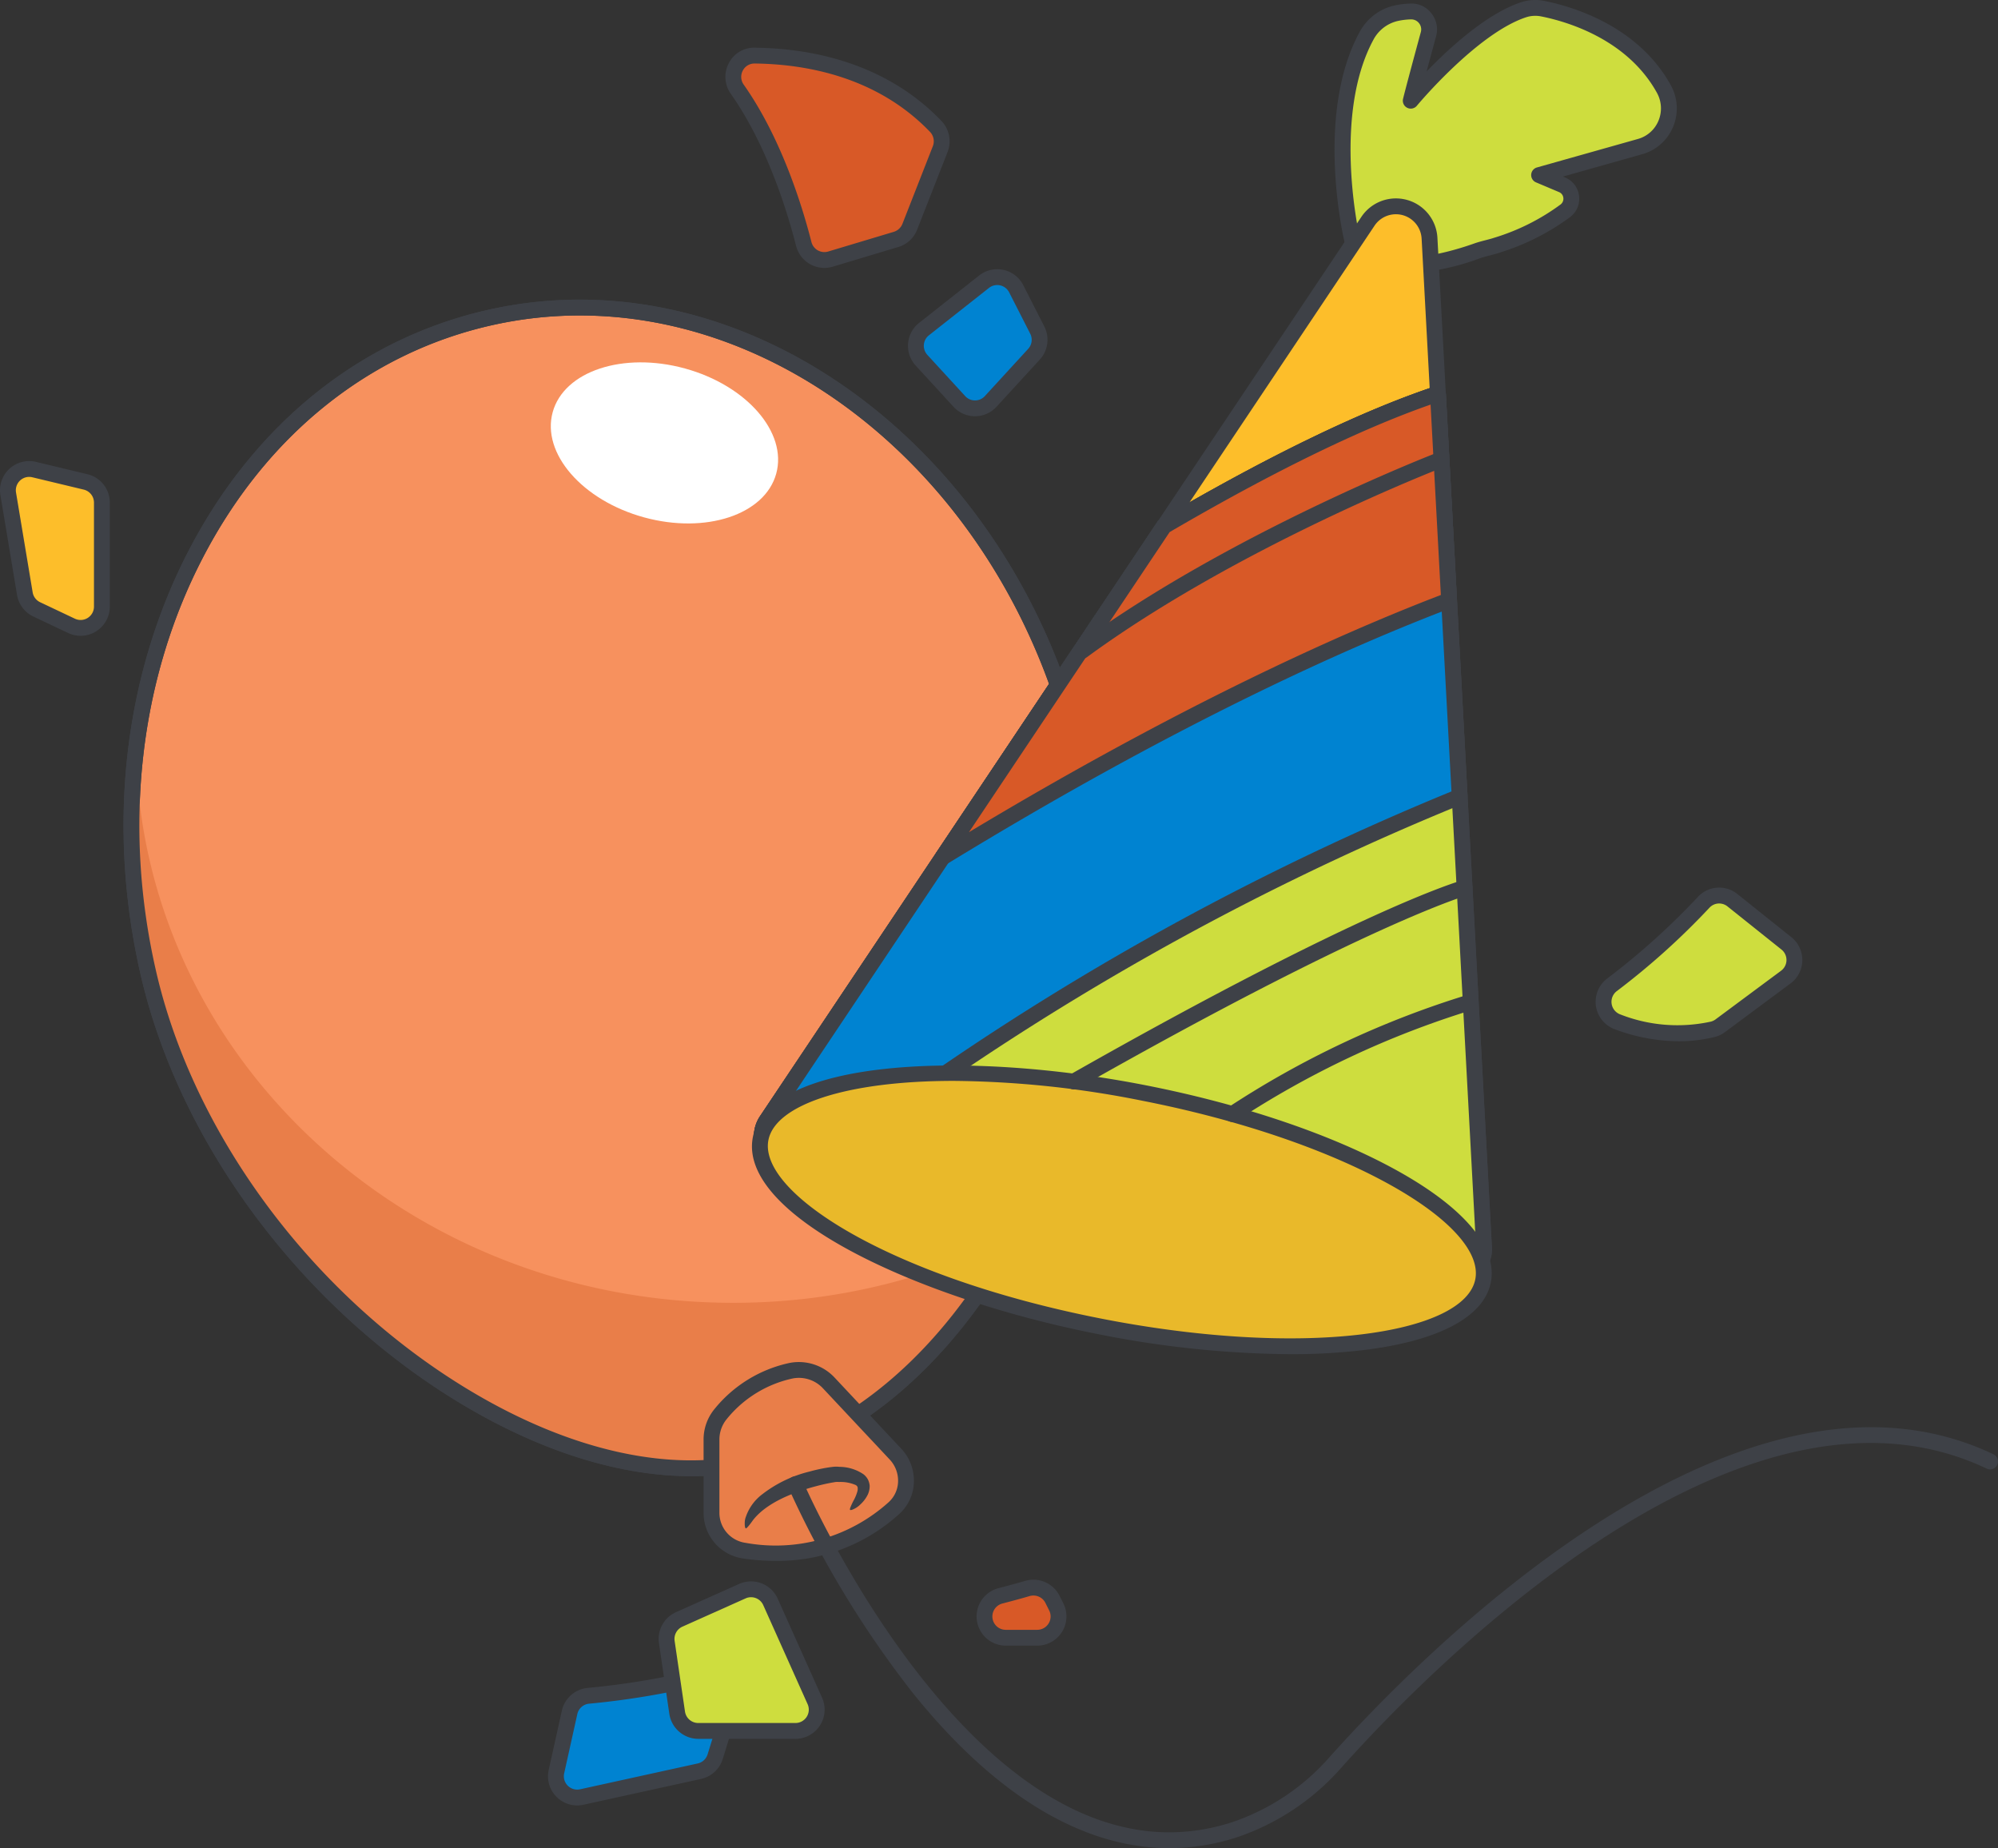 <svg xmlns="http://www.w3.org/2000/svg" viewBox="0 0 212.794 196.805"><rect x="0" y="0" width="212.794" height="196.805" fill="#333333" stroke="none"/><g data-name="Layer 2"><g data-name="ART"><path d="M114.969 80.867c7.371 32.23-9.47 68.045-34.133 74.58-23.032 6.102-57.679-19.666-65.05-51.897s8.856-63.437 36.245-69.7 55.567 14.786 62.938 47.017z" fill="#f7915e"/><path d="M73.597 157.195c-7.627 0-16.129-2.662-24.635-7.801-16.859-10.185-29.886-27.68-33.998-45.656-3.61-15.783-1.777-31.823 5.162-45.165 6.962-13.387 18.225-22.46 31.717-25.546 27.792-6.355 56.485 15.02 63.949 47.652 7.357 32.17-9.526 68.902-34.74 75.583a29.072 29.072 0 01-7.455.933zM61.758 33.594a42.704 42.704 0 00-9.54 1.078c-13 2.973-23.867 11.737-30.596 24.68-6.754 12.987-8.534 28.617-5.014 44.01 4.013 17.546 16.744 34.631 33.226 44.588 11.01 6.653 21.945 9.027 30.786 6.68 24.404-6.464 40.698-42.22 33.527-73.575-6.398-27.975-28.755-47.461-52.389-47.461z" fill="#3e4147"/><ellipse cx="70.766" cy="47.164" rx="8.221" ry="12.346" transform="rotate(-74.647 70.767 47.164)" fill="#fff"/><path d="M78.056 138.734c-34.713 0-62.912-26.22-63.568-58.793a68.899 68.899 0 001.298 23.609c7.371 32.23 42.018 57.999 65.05 51.897 11.134-2.95 20.662-11.878 27.1-23.738a66.397 66.397 0 01-29.88 7.025z" fill="#e97e49"/><path d="M73.597 157.195c-7.627 0-16.129-2.662-24.635-7.801-16.859-10.185-29.886-27.68-33.998-45.656-3.61-15.783-1.777-31.823 5.162-45.165 6.962-13.387 18.225-22.46 31.717-25.546 27.792-6.355 56.485 15.02 63.949 47.652 7.357 32.17-9.526 68.902-34.74 75.583a29.072 29.072 0 01-7.455.933zM61.758 33.594a42.704 42.704 0 00-9.54 1.078c-13 2.973-23.867 11.737-30.596 24.68-6.754 12.987-8.534 28.617-5.014 44.01 4.013 17.546 16.744 34.631 33.226 44.588 11.01 6.653 21.945 9.027 30.786 6.68 24.404-6.464 40.698-42.22 33.527-73.575-6.398-27.975-28.755-47.461-52.389-47.461z" fill="#3e4147"/><path d="M143.998 25.494s-3.082-13.085 1.52-21.637a4.782 4.782 0 013.141-2.44 8.13 8.13 0 011.61-.195 1.91 1.91 0 011.869 2.414c-.617 2.267-1.562 5.764-1.888 7.088 0 0 6.533-7.89 12.04-9.692a4.024 4.024 0 012.04-.107c2.558.511 9.483 2.422 12.87 8.538a4.234 4.234 0 01-2.526 6.147l-10.754 3.034 2.447 1.032a1.613 1.613 0 01.365 2.756 24.066 24.066 0 01-7.295 3.676c-.701.237-1.435.362-2.132.61-3.054 1.092-11.12 3.445-13.307-1.224z" fill="#cedd3e"/><path d="M149.592 29.127c-2.683 0-5.19-.782-6.358-3.275a.816.816 0 01-.057-.165c-.129-.546-3.1-13.498 1.599-22.23a5.628 5.628 0 013.7-2.863 9.054 9.054 0 011.776-.215 2.647 2.647 0 012.21 1.057 2.734 2.734 0 01.489 2.421q-.593 2.183-1.013 3.75c2.45-2.535 6.437-6.181 10.09-7.377A4.894 4.894 0 01164.496.1c2.868.573 9.918 2.591 13.441 8.956a5.097 5.097 0 01.252 4.454 5.017 5.017 0 01-3.286 2.912l-8.44 2.38.232.1a2.428 2.428 0 011.476 1.921 2.452 2.452 0 01-.915 2.27 25.19 25.19 0 01-7.548 3.814c-.355.12-.717.214-1.08.307-.35.09-.7.179-1.04.3a25.51 25.51 0 01-7.996 1.614zm-4.793-3.912c1.99 3.999 9.848 1.558 12.221.71.39-.139.79-.242 1.189-.345.32-.083.642-.164.957-.27a23.295 23.295 0 007.042-3.538.77.77 0 00.292-.72.748.748 0 00-.46-.598l-2.449-1.034a.843.843 0 01.1-1.588l10.755-3.034a3.336 3.336 0 002.186-1.939 3.419 3.419 0 00-.17-2.988c-3.182-5.746-9.66-7.592-12.296-8.118a3.192 3.192 0 00-1.614.08c-5.21 1.705-11.589 9.353-11.652 9.43a.844.844 0 01-1.469-.74c.247-1.004.884-3.397 1.893-7.108a1.07 1.07 0 00-.19-.943 1.053 1.053 0 00-.85-.408 7.323 7.323 0 00-1.443.176 3.943 3.943 0 00-2.58 2.016c-4.204 7.811-1.712 19.822-1.462 20.959z" fill="#3e4147"/><path d="M152.25 25.396l5.804 107.518a2.55 2.55 0 01-3.053 2.638l-71.728-11.669a3.007 3.007 0 01-1.643-4.533l64.062-95.787a3.583 3.583 0 016.559 1.833z" fill="#fdbe2a"/><path d="M155.516 136.447a3.443 3.443 0 01-.681-.07l-71.699-11.661a.726.726 0 01-.108-.026 3.85 3.85 0 01-2.103-5.803l64.066-95.792a4.426 4.426 0 018.101 2.26l5.804 107.513a3.396 3.396 0 01-3.38 3.58zm-72.049-13.386l71.67 11.659a1.71 1.71 0 002.076-1.761l-5.804-107.517-.001-.008a2.74 2.74 0 00-5.015-1.402L82.331 119.82a2.164 2.164 0 001.136 3.242z" fill="#3e4147"/><path d="M181.456 96.077a76.73 76.73 0 01-9.729 8.762 2.272 2.272 0 00.548 3.976 17.37 17.37 0 0010.143.794 2.269 2.269 0 00.807-.386l6.97-5.175a2.266 2.266 0 00.063-3.59l-5.745-4.59a2.26 2.26 0 00-3.057.209z" fill="#cedd3e"/><path d="M178.783 110.884a19.691 19.691 0 01-6.802-1.279 3.114 3.114 0 01-.753-5.446 76.288 76.288 0 009.616-8.661 3.085 3.085 0 014.196-.29l5.745 4.59a3.11 3.11 0 01-.087 4.928l-6.97 5.173a3.12 3.12 0 01-1.11.53 16.19 16.19 0 01-3.835.455zm4.313-14.673a1.406 1.406 0 00-1.026.445h-.001a77.874 77.874 0 01-9.843 8.863 1.43 1.43 0 00.343 2.506 16.652 16.652 0 009.65.765 1.42 1.42 0 00.504-.245l6.969-5.173a1.425 1.425 0 00.04-2.256l-5.745-4.59a1.421 1.421 0 00-.89-.315zm-1.64-.134z" fill="#3e4147"/><path d="M80.391 5.922c5.053.057 13.237 1.253 19.268 7.538a2.283 2.283 0 01.48 2.41l-3.244 8.279a2.266 2.266 0 01-1.458 1.344L88.45 27.59a2.266 2.266 0 01-2.849-1.614c-.925-3.633-3.12-10.847-7.08-16.473a2.265 2.265 0 011.87-3.582z" fill="#d85927"/><path d="M87.793 28.531a3.116 3.116 0 01-3.008-2.346c-.94-3.697-3.096-10.716-6.952-16.196a3.116 3.116 0 01-.215-3.257A3.011 3.011 0 0180.4 5.08c5.71.064 13.794 1.469 19.866 7.797a3.135 3.135 0 01.657 3.3l-3.244 8.281a3.092 3.092 0 01-2 1.844l-6.987 2.097a3.137 3.137 0 01-.9.133zm-7.43-21.766a1.392 1.392 0 00-1.253.753 1.418 1.418 0 00.102 1.5c4.012 5.7 6.238 12.942 7.208 16.75a1.423 1.423 0 001.789 1.015l6.986-2.097a1.437 1.437 0 00.915-.844l3.244-8.28a1.443 1.443 0 00-.304-1.518c-5.667-5.906-13.28-7.219-18.669-7.28h-.017z" fill="#3e4147"/><path d="M98.41 35.046l6.396-5.048a2.266 2.266 0 013.423.75l2.247 4.409a2.266 2.266 0 01-.35 2.561l-4.614 5.03a2.266 2.266 0 01-3.34 0l-4.029-4.39a2.266 2.266 0 01.266-3.312z" fill="#0083d1"/><path d="M103.841 44.326a3.116 3.116 0 01-2.29-1.008l-4.029-4.39a3.11 3.11 0 01.364-4.544l6.397-5.048a3.11 3.11 0 014.697 1.03l2.247 4.408a3.124 3.124 0 01-.48 3.514l-4.615 5.03a3.118 3.118 0 01-2.29 1.008zm-4.91-8.618a1.425 1.425 0 00-.167 2.08l4.029 4.39a1.408 1.408 0 001.048.462h.001a1.404 1.404 0 001.047-.461l4.617-5.032a1.429 1.429 0 00.218-1.608l-2.246-4.408a1.423 1.423 0 00-2.15-.47z" fill="#3e4147"/><path d="M3.64 50.005l5.475 1.314a2.266 2.266 0 011.737 2.204v11.073a2.266 2.266 0 01-3.236 2.049L3.912 64.89a2.266 2.266 0 01-1.265-1.676L.875 52.581a2.266 2.266 0 012.764-2.576z" fill="#fdbe2a"/><path d="M8.588 67.708a3.105 3.105 0 01-1.333-.302L3.55 65.652a3.11 3.11 0 01-1.736-2.299L.043 52.72a3.11 3.11 0 013.793-3.535l5.475 1.313a3.102 3.102 0 012.384 3.024v11.075a3.114 3.114 0 01-3.107 3.111zM3.1 50.784a1.425 1.425 0 00-1.394 1.658l1.772 10.634a1.422 1.422 0 00.794 1.053l3.704 1.754a1.423 1.423 0 002.032-1.286V53.522a1.422 1.422 0 00-1.091-1.384l-5.475-1.313h-.001a1.414 1.414 0 00-.34-.04z" fill="#3e4147"/><path d="M62.639 180.587a84.329 84.329 0 0012.56-2.143 2.261 2.261 0 012.753 2.858l-1.785 5.768a2.266 2.266 0 01-1.68 1.544l-12.527 2.75a2.266 2.266 0 01-2.698-2.706l1.402-6.308a2.265 2.265 0 011.975-1.763z" fill="#0083d1"/><path d="M61.468 192.26a3.11 3.11 0 01-3.029-3.784l1.401-6.309a3.108 3.108 0 012.712-2.419 82.802 82.802 0 0012.418-2.115 3.037 3.037 0 013.037.815 3.121 3.121 0 01.75 3.105l-1.785 5.766a3.113 3.113 0 01-2.303 2.117l-12.528 2.75a3.093 3.093 0 01-.673.074zm14.343-13.058a1.397 1.397 0 00-.382.054 84.504 84.504 0 01-12.703 2.17 1.42 1.42 0 00-1.24 1.107l-1.4 6.308a1.423 1.423 0 001.694 1.699l12.527-2.75a1.425 1.425 0 001.054-.969l1.785-5.767a1.416 1.416 0 00-.346-1.428 1.375 1.375 0 00-.989-.424zm-13.172 1.385z" fill="#3e4147"/><path d="M109.417 169.157c-.863.253-1.915.536-2.873.785a2.264 2.264 0 00-1.458 3.197 2.266 2.266 0 002.031 1.262h3.352a2.266 2.266 0 002.026-3.283l-.405-.807a2.27 2.27 0 00-2.673-1.154z" fill="#d85927"/><path d="M110.47 175.243h-3.353a3.11 3.11 0 01-.785-6.118c.95-.246 1.993-.526 2.847-.777a3.116 3.116 0 013.665 1.585l.406.807a3.11 3.11 0 01-2.78 4.503zm-.407-5.336a1.48 1.48 0 00-.41.059c-.87.256-1.932.542-2.897.792a1.423 1.423 0 00.36 2.8h3.353a1.424 1.424 0 001.273-2.062l-.405-.808a1.421 1.421 0 00-1.274-.78zm-.646-.75z" fill="#3e4147"/><path d="M71.015 174.85l1.105 7.538a2.266 2.266 0 002.242 1.937h10.353a2.266 2.266 0 002.069-3.192l-4.726-10.55a2.266 2.266 0 00-2.993-1.142l-6.733 3.012a2.266 2.266 0 00-1.317 2.397z" fill="#cedd3e"/><path d="M84.715 185.168H74.362a3.125 3.125 0 01-3.076-2.658l-1.105-7.537a3.12 3.12 0 011.806-3.29l6.733-3.011a3.109 3.109 0 014.108 1.566l4.725 10.55a3.109 3.109 0 01-2.838 4.38zm-4.725-15.082a1.42 1.42 0 00-.58.125l-6.734 3.012a1.428 1.428 0 00-.827 1.506l1.105 7.537a1.431 1.431 0 001.408 1.216h10.353a1.423 1.423 0 001.3-2.004l-4.726-10.55a1.416 1.416 0 00-.791-.748 1.433 1.433 0 00-.508-.094z" fill="#3e4147"/><path d="M123.977 56.032L81.63 119.35a3.007 3.007 0 001.642 4.533l71.73 11.67a2.55 2.55 0 003.053-2.639l-4.912-90.987c-6.205 2.065-15.55 6.14-29.166 14.105z" fill="#cedd3e"/><path d="M155.516 136.447a3.45 3.45 0 01-.681-.07l-71.699-11.661a.726.726 0 01-.108-.026 3.85 3.85 0 01-2.103-5.803l42.351-63.324a.84.84 0 01.275-.258c11.621-6.8 21.489-11.57 29.326-14.178a.842.842 0 011.108.754l4.911 90.987a3.396 3.396 0 01-3.38 3.58zm-72.049-13.386l71.67 11.659a1.708 1.708 0 002.076-1.761l-4.852-89.874c-7.516 2.627-16.856 7.19-27.791 13.577L82.33 119.82a2.164 2.164 0 001.137 3.242z" fill="#3e4147"/><path d="M83.272 123.883l3.498.57a290.915 290.915 0 0168.69-39.618l-2.317-42.908c-6.205 2.065-15.55 6.14-29.166 14.105L81.63 119.35a3.007 3.007 0 001.642 4.533z" fill="#0083d1"/><path d="M86.77 125.295a.784.784 0 01-.135-.01l-3.498-.57a.71.71 0 01-.109-.025 3.85 3.85 0 01-2.103-5.803l42.351-63.324a.84.84 0 01.275-.258c11.621-6.8 21.489-11.57 29.326-14.178a.842.842 0 011.108.754l2.316 42.908a.845.845 0 01-.526.828 290.64 290.64 0 00-68.484 39.498.843.843 0 01-.52.18zm-3.303-2.234l3.074.5a292.586 292.586 0 0168.045-39.282l-2.225-41.194c-7.516 2.627-16.856 7.19-27.791 13.577L82.33 119.82a2.164 2.164 0 001.137 3.242z" fill="#3e4147"/><path d="M154.33 63.927l-1.187-22c-6.205 2.065-15.55 6.14-29.166 14.105l-23.595 35.28c23.758-14.54 41.85-22.788 53.949-27.385z" fill="#d85927"/><path d="M100.382 92.154a.843.843 0 01-.7-1.311l23.594-35.28a.84.84 0 01.275-.258c11.621-6.8 21.489-11.57 29.326-14.178a.842.842 0 011.108.754l1.187 22a.843.843 0 01-.542.835c-11.039 4.193-29.335 12.336-53.807 27.314a.839.839 0 01-.44.124zm24.188-35.492l-21.371 31.955c22.545-13.547 39.603-21.172 50.257-25.258l-1.095-20.274c-7.516 2.627-16.856 7.19-27.791 13.577z" fill="#3e4147"/><ellipse cx="119.481" cy="128.819" rx="12.648" ry="39.208" transform="rotate(-78.857 119.481 128.82)" fill="#e9b92a"/><path d="M137.391 144.207a108.069 108.069 0 01-20.516-2.151c-19.317-3.805-38.322-12.69-36.69-20.977 1.632-8.284 22.59-9.3 41.904-5.496 10.359 2.04 19.852 5.266 26.731 9.082 7.151 3.967 10.686 8.191 9.957 11.895-.73 3.703-5.603 6.27-13.724 7.229a65.617 65.617 0 01-7.662.418zm-35.795-29.104c-11.553 0-19.023 2.579-19.757 6.302-1.101 5.594 12.845 14.562 35.362 18.996 10.19 2.006 20.013 2.617 27.655 1.713 7.228-.853 11.698-2.997 12.267-5.88.568-2.884-2.756-6.563-9.12-10.094-6.73-3.734-16.05-6.895-26.24-8.903a105.772 105.772 0 00-20.167-2.134z" fill="#3e4147"/><path d="M114.376 116.013a.844.844 0 01-.417-1.577c30.953-17.573 41.369-20.581 41.797-20.702a.843.843 0 01.455 1.624c-.104.03-10.726 3.12-41.42 20.544a.842.842 0 01-.415.11zM131.254 119.48a.844.844 0 01-.46-1.551 99.671 99.671 0 0125.502-11.992.844.844 0 01.431 1.631 97.896 97.896 0 00-25.015 11.775.833.833 0 01-.458.136zM115.266 70.144a.843.843 0 01-.499-1.522c16.205-11.874 38.06-20.33 38.28-20.414a.843.843 0 01.604 1.574c-.217.083-21.867 8.462-37.888 20.2a.834.834 0 01-.497.162z" fill="#3e4147"/><path d="M79.281 165.13a18.942 18.942 0 0015.956-4.561 4.04 4.04 0 00.143-5.713l-7.113-7.587a4.335 4.335 0 00-4.034-1.3 13.21 13.21 0 00-7.494 4.625 4.26 4.26 0 00-.962 2.738v7.767a4.083 4.083 0 003.504 4.031z" fill="#e97e49"/><path d="M82.537 166.214a23.125 23.125 0 01-3.38-.25 4.901 4.901 0 01-4.223-4.865v-7.767a5.1 5.1 0 011.158-3.28 14.064 14.064 0 017.97-4.908 5.207 5.207 0 014.82 1.548l7.114 7.586a4.991 4.991 0 011.337 3.57 4.74 4.74 0 01-1.523 3.34 19.177 19.177 0 01-13.273 5.026zm-3.132-1.918a17.975 17.975 0 0015.26-4.347 3.07 3.07 0 00.983-2.162 3.298 3.298 0 00-.883-2.355l-7.113-7.586a3.498 3.498 0 00-3.248-1.05 12.382 12.382 0 00-7.019 4.339 3.42 3.42 0 00-.765 2.197v7.767a3.227 3.227 0 002.785 3.197z" fill="#3e4147"/><path d="M86.632 158.34a24.79 24.79 0 011.499-.367c.23-.042.464-.094.668-.122a1.76 1.76 0 01.535-.035 4.082 4.082 0 011.766.308.434.434 0 01.235.231 1.063 1.063 0 01-.017.446 4.567 4.567 0 01-.35.886 6.697 6.697 0 00-.424.907c-.045.154-.012.193-.012.193s.036.04.195-.004a2.445 2.445 0 00.91-.581 3.53 3.53 0 00.755-.983 2.147 2.147 0 00.232-.996 1.888 1.888 0 00-.187-.673 1.802 1.802 0 00-.47-.555 4.608 4.608 0 00-2.565-.792 3.17 3.17 0 00-.819.018c-.261.026-.504.073-.768.115-.516.099-1.06.216-1.632.378a13.328 13.328 0 00-4.988 2.401 5.067 5.067 0 00-1.747 2.379 1.84 1.84 0 00-.13.717 1.69 1.69 0 00.026.377c.034.158.087.166.087.166.019.022.167-.023.767-.876.622-.797 2.155-2.346 6.434-3.539z" fill="#3e4147"/><path d="M124.53 196.805c-9.196 0-18.49-5.575-27.25-16.446A106.927 106.927 0 0183.96 158.4a.843.843 0 111.55-.662c.193.45 19.569 44.967 45.873 36.253a24.066 24.066 0 0010.246-6.909c9.694-10.837 43.442-45.189 70.684-32.213a.843.843 0 01-.724 1.524c-26.187-12.475-59.207 21.196-68.703 31.814a25.772 25.772 0 01-10.971 7.385 23.36 23.36 0 01-7.384 1.214z" fill="#3e4147"/></g></g></svg>
